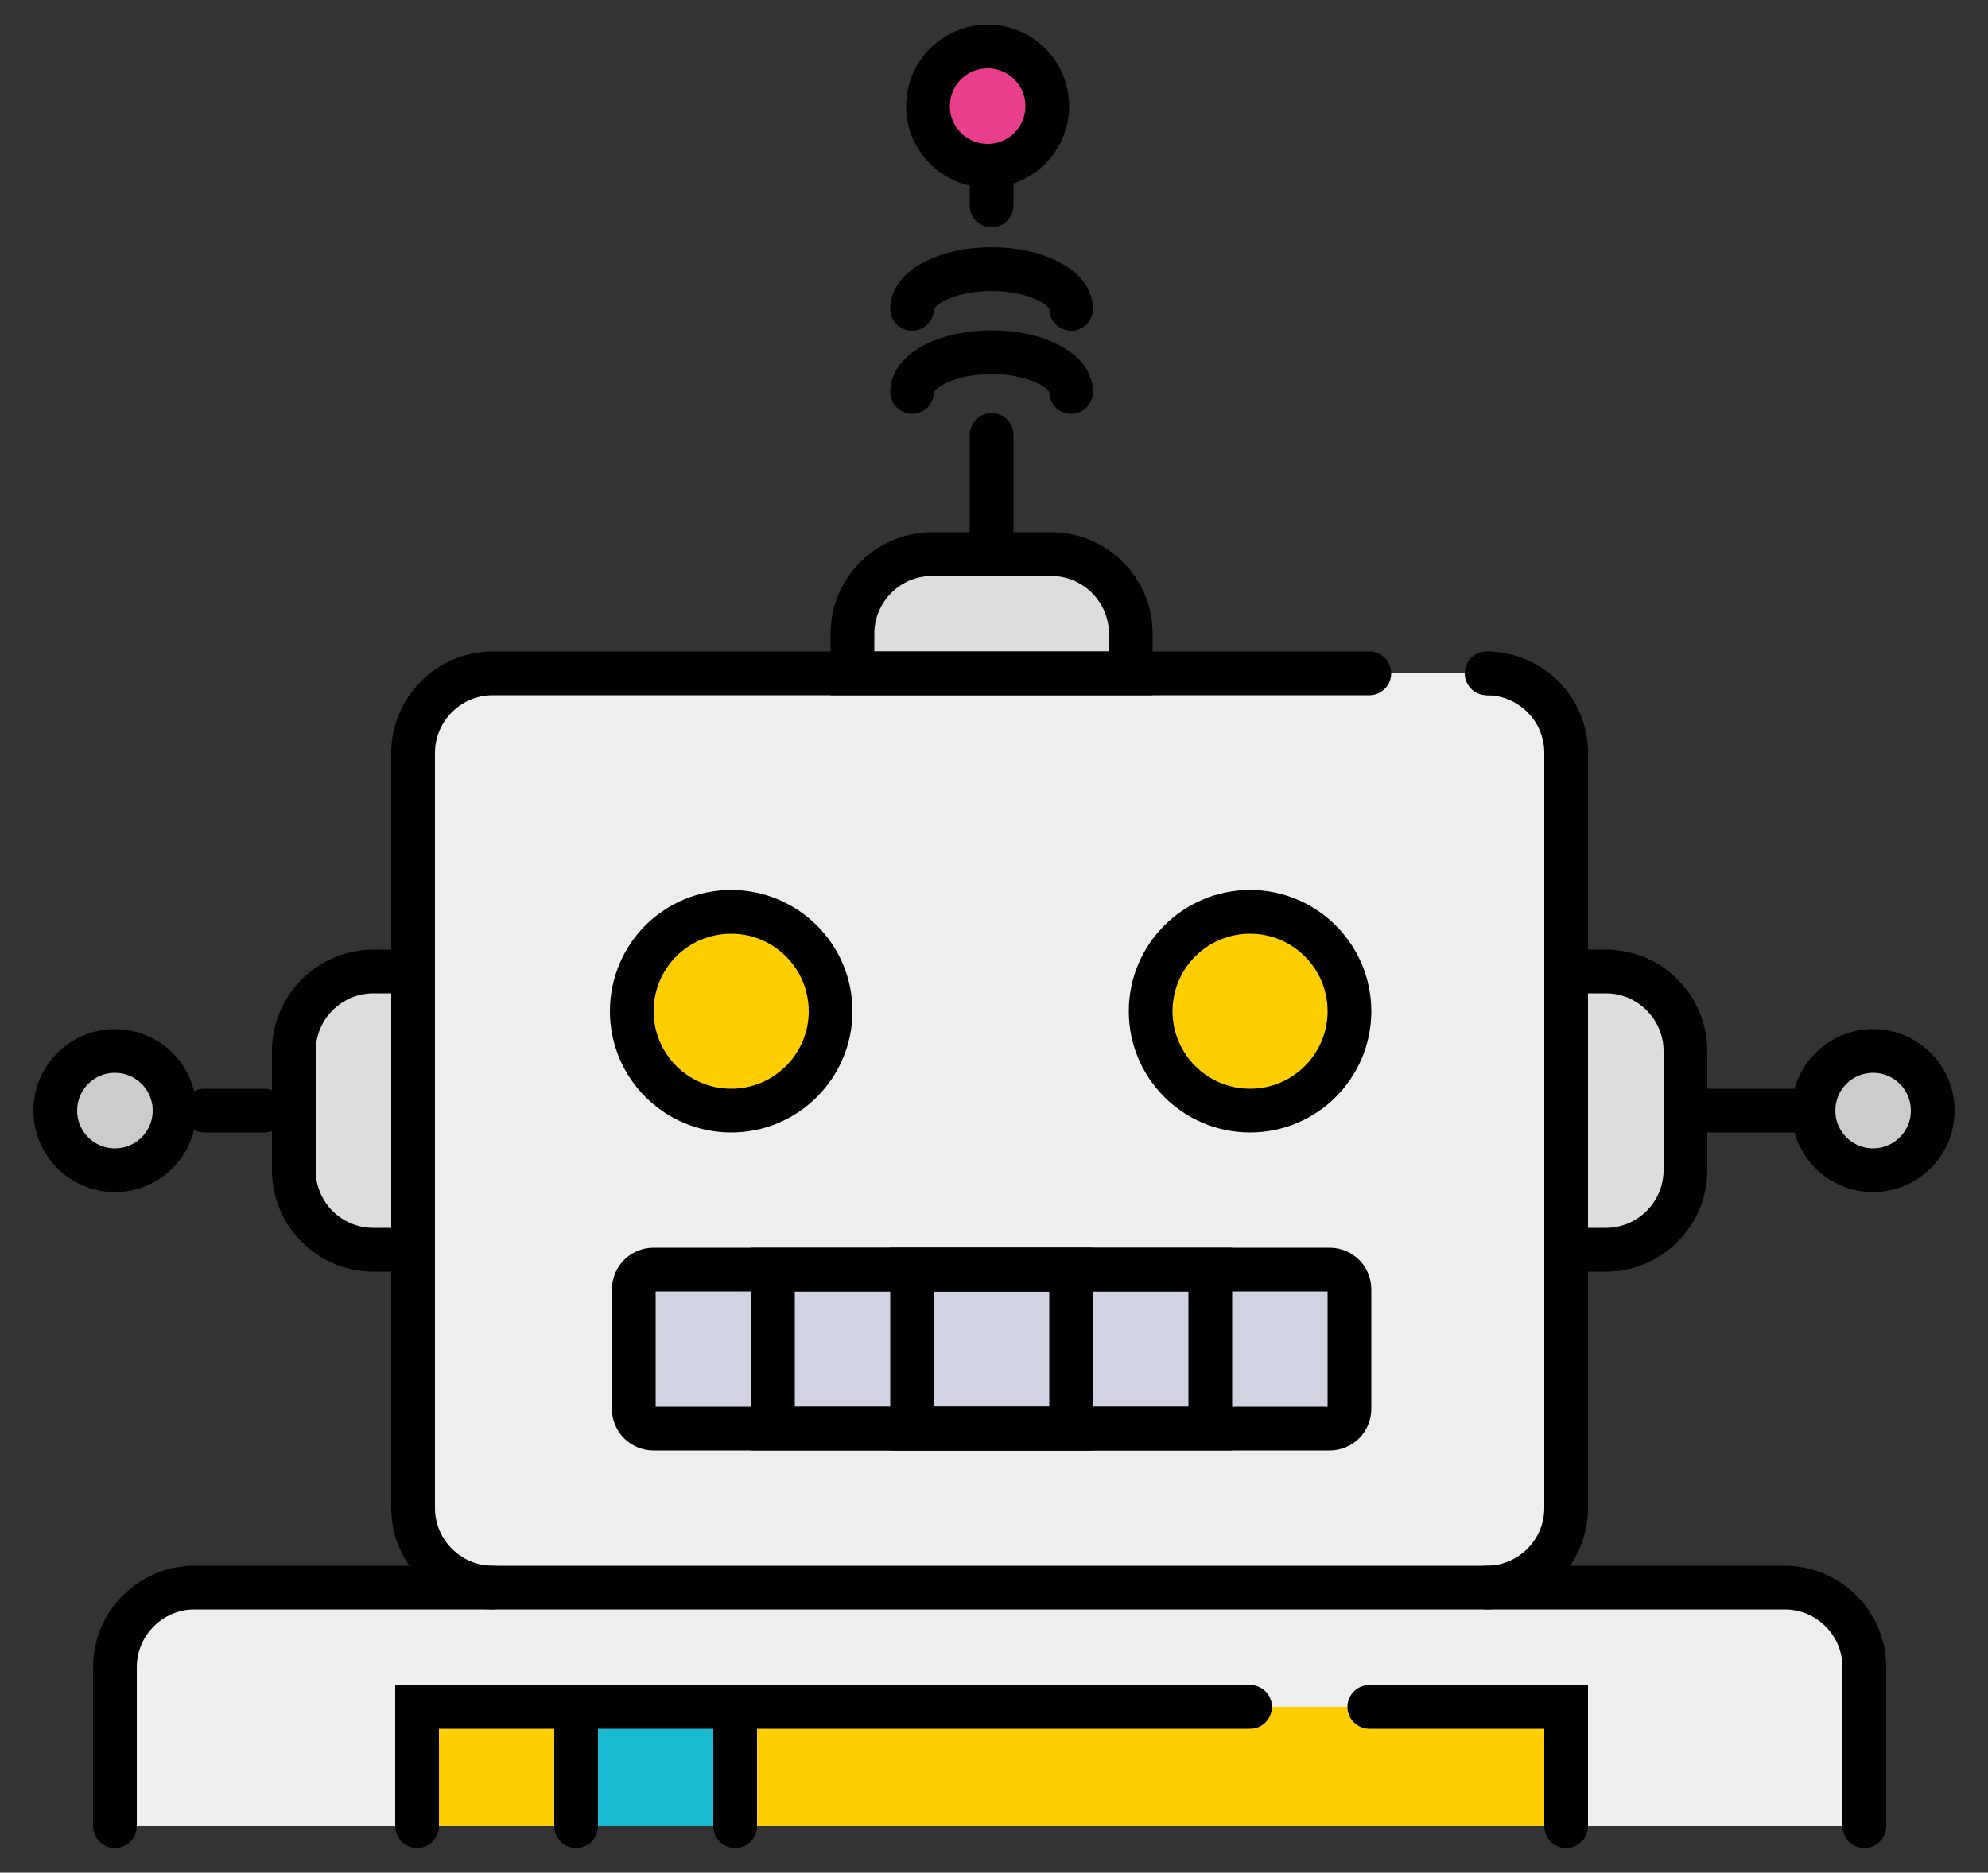 <?xml version="1.0" encoding="utf-8"?>
<!-- Generator: Adobe Illustrator 24.1.0, SVG Export Plug-In . SVG Version: 6.00 Build 0)  -->
<svg version="1.1" id="Layer_1" xmlns="http://www.w3.org/2000/svg" xmlns:xlink="http://www.w3.org/1999/xlink" x="0px" y="0px"
	 width="500px" height="471.1px" viewBox="0 0 500 471.1" style="enable-background:new 0 0 500 471.1;" xml:space="preserve">
<rect x="0" y="0" width="500" height="471.1" fill="#333333" stroke="none"/>
<style type="text/css">
	.st0{fill:#EEEEEE;}
	.st1{fill:#DDDDDD;}
	.st2{fill:#D1D3E2;}
	.st3{fill:#FFCE00;}
	.st4{fill:#17BAD0;}
	.st5{fill:#CCCCCC;}
	.st6{fill:#E83E8C;}
	.st7{fill:none;stroke:#000000;stroke-width:11;stroke-linecap:round;stroke-miterlimit:10;}
</style>
<g>
	<path class="st0" d="M373.9,399.4h-250c-11,0-20-9-20-20v-190c0-11,9-20,20-20h250c11,0,20,9,20,20v190
		C393.9,390.5,384.9,399.4,373.9,399.4z"/>
	<path class="st0" d="M28.9,459.4v-40c0-11,9-20,20-20h400c11,0,20,9,20,20v40"/>
	<path class="st1" d="M93.9,314.4h10v-70h-10c-11,0-20,9-20,20v30C73.9,305.5,82.9,314.4,93.9,314.4z"/>
	<path class="st1" d="M393.9,314.4h10c11,0,20-9,20-20v-30c0-11-9-20-20-20h-10V314.4z"/>
	<path class="st1" d="M284.4,169.4v-10c0-11-9-20-20-20h-30c-11,0-20,9-20,20v10H284.4z"/>
	<path class="st2" d="M334.4,359.4h-170c-2.8,0-5-2.2-5-5v-30c0-2.8,2.2-5,5-5h170c2.8,0,5,2.2,5,5v30
		C339.4,357.2,337.2,359.4,334.4,359.4z"/>
	<rect x="185.5" y="429.4" class="st3" width="208.4" height="30"/>
	<rect x="105.5" y="429.4" class="st3" width="40" height="30"/>
	<rect x="145.5" y="429.4" class="st4" width="40" height="30"/>
	<circle class="st3" cx="183.9" cy="254.4" r="25"/>
	<circle class="st5" cx="28.9" cy="279.4" r="15"/>
	<circle class="st3" cx="314.4" cy="254.4" r="25"/>
	<circle class="st5" cx="471.1" cy="279.4" r="15"/>
	<circle class="st6" cx="248.4" cy="26.7" r="15"/>
</g>
<g id="Playfull">
	<path class="st7" d="M373.9,399.4h75c11,0,20,9,20,20v40"/>
	<path class="st7" d="M28.9,459.4v-40c0-11,9-20,20-20h75"/>
	<path class="st7" d="M93.9,314.4h10v-70h-10c-11,0-20,9-20,20v30C73.9,305.5,82.9,314.4,93.9,314.4z"/>
	<path class="st7" d="M393.9,314.4h10c11,0,20-9,20-20v-30c0-11-9-20-20-20h-10V314.4z"/>
	<path class="st7" d="M284.4,169.4v-10c0-11-9-20-20-20h-30c-11,0-20,9-20,20v10H284.4z"/>
	<path class="st7" d="M334.4,359.4h-170c-2.8,0-5-2.2-5-5v-30c0-2.8,2.2-5,5-5h170c2.8,0,5,2.2,5,5v30
		C339.4,357.2,337.2,359.4,334.4,359.4z"/>
	<polyline class="st7" points="344.4,429.4 393.9,429.4 393.9,459.4 	"/>
	<polyline class="st7" points="104.9,459.4 104.9,429.4 314.4,429.4 	"/>
	<line class="st7" x1="144.9" y1="459.4" x2="144.9" y2="429.4"/>
	<line class="st7" x1="184.9" y1="459.4" x2="184.9" y2="429.4"/>
	<rect x="194.4" y="319.4" class="st7" width="110" height="40"/>
	<rect x="229.4" y="319.4" class="st7" width="40" height="40"/>
	<circle class="st7" cx="28.9" cy="279.4" r="15"/>
	<circle class="st7" cx="314.4" cy="254.4" r="25"/>
	<circle class="st7" cx="471.1" cy="279.4" r="15"/>
	<circle class="st7" cx="248.4" cy="26.7" r="15"/>
	<line class="st7" x1="51.4" y1="279.4" x2="66.4" y2="279.4"/>
	<line class="st7" x1="425" y1="279.4" x2="455" y2="279.4"/>
	<line class="st7" x1="249.4" y1="51.7" x2="249.4" y2="41.7"/>
	<line class="st7" x1="249.4" y1="139.4" x2="249.4" y2="109.4"/>
	<path class="st7" d="M229.4,77.7c0-5.5,9-10,20-10s20,4.5,20,10"/>
	<path class="st7" d="M229.4,98.6c0-5.5,9-10,20-10s20,4.5,20,10"/>
	<path class="st7" d="M166.2,236.7c-4.5,4.5-7.3,10.8-7.3,17.7c0,13.8,11.2,25,25,25s25-11.2,25-25s-11.2-25-25-25
		C177,229.4,170.7,232.2,166.2,236.7"/>
	<path class="st7" d="M374.4,169.4c-0.2,0-0.3,0-0.5,0"/>
	<path class="st7" d="M344.4,169.4H123.9c-11,0-20,9-20,20v190c0,11,9,20,20,20h40.6h30h179.4c11,0,20-9,20-20v-190
		c0-10.9-8.7-19.7-19.5-20"/>
	<path class="st7" d="M344.4,169.4"/>
</g>
</svg>
